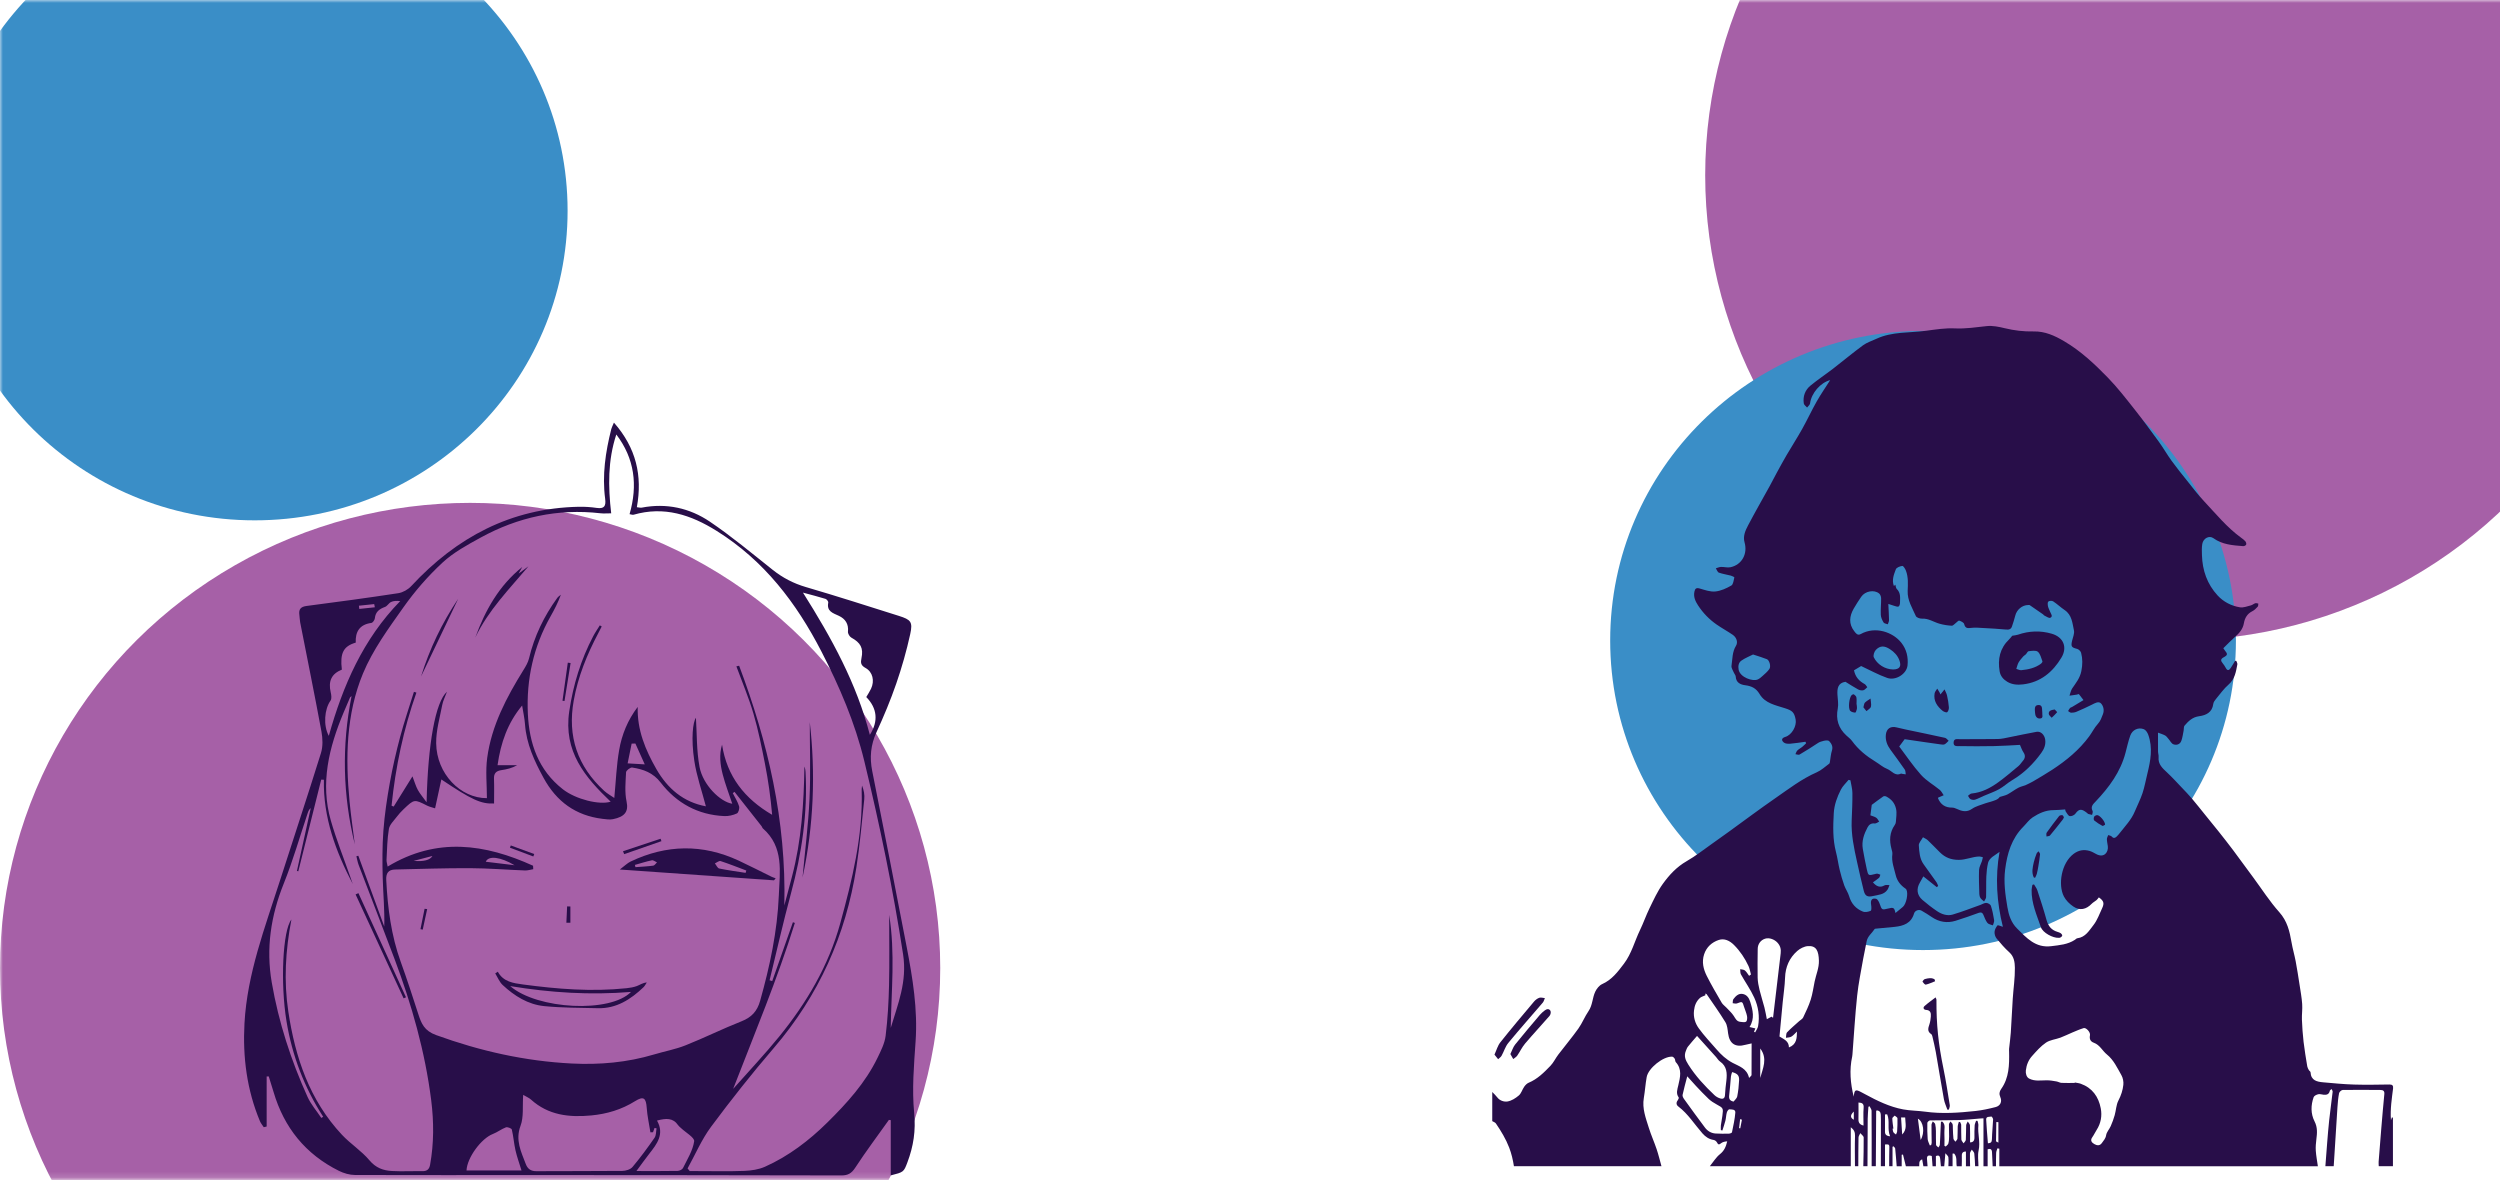 <svg width="430" height="203" viewBox="0 0 430 203" fill="none" xmlns="http://www.w3.org/2000/svg">
<mask id="mask0_59_43" style="mask-type:alpha" maskUnits="userSpaceOnUse" x="0" y="0" width="434" height="203">
<rect width="433.601" height="202.854" fill="#280E49"/>
</mask>
<g mask="url(#mask0_59_43)">
<g filter="url(#filter0_f_59_43)">
<ellipse cx="80.86" cy="166.51" rx="80.86" ry="80.015" fill="#A660A7"/>
</g>
<g filter="url(#filter1_f_59_43)">
<ellipse cx="374.153" cy="30.146" rx="80.86" ry="80.015" fill="#A660A7"/>
</g>
<g filter="url(#filter2_f_59_43)">
<ellipse cx="330.765" cy="110.161" rx="53.813" ry="53.249" fill="#3A8EC7"/>
</g>
<g filter="url(#filter3_f_59_43)">
<ellipse cx="43.813" cy="36.249" rx="53.813" ry="53.249" fill="#3A8EC7"/>
</g>
</g>
<g clip-path="url(#clip0_59_43)">
<path d="M105.597 72.689C109.429 77.056 110.522 81.821 109.538 87.239C109.865 87.269 110.136 87.36 110.381 87.312C114.621 86.495 118.611 87.371 122.09 89.721C125.848 92.262 129.348 95.192 132.909 98.018C134.628 99.382 136.479 100.348 138.6 100.971C143.962 102.54 149.278 104.25 154.606 105.932C156.674 106.586 157.023 106.955 156.556 109.079C155.924 111.956 155.113 114.807 154.152 117.591C153.175 120.428 152.011 123.208 150.757 125.939C149.751 128.131 149.557 130.294 150.025 132.638C152.039 142.716 154.014 152.803 155.953 162.895C156.981 168.242 157.863 173.601 157.482 179.106C157.201 183.203 156.84 187.358 157.237 191.418C157.536 194.461 157.111 197.166 156.082 199.904C155.443 201.606 155.434 201.603 153.208 202.169V192.666C153.104 192.649 152.997 192.635 152.893 192.618C150.949 195.351 148.937 198.036 147.103 200.84C146.475 201.8 145.855 202.172 144.751 202.172C127.24 202.133 109.727 202.119 92.217 202.11C81.84 202.105 71.464 202.141 61.087 202.099C60.152 202.096 59.141 201.806 58.295 201.386C52.553 198.532 48.854 193.951 47.051 187.815C46.789 186.922 46.499 186.034 46.223 185.144C46.104 185.147 45.983 185.149 45.865 185.155V193.762L45.369 193.881C45.144 193.534 44.862 193.213 44.707 192.838C42.456 187.448 41.734 181.822 42.05 176.018C42.518 167.45 45.575 159.536 48.144 151.498C50.485 144.167 52.925 136.865 55.207 129.514C55.559 128.378 55.509 127.015 55.289 125.823C54.131 119.551 52.855 113.3 51.629 107.039C51.547 106.628 51.553 106.197 51.494 105.78C51.35 104.797 51.717 104.354 52.753 104.222C58.014 103.54 63.268 102.83 68.511 102.027C69.3 101.906 70.176 101.407 70.726 100.816C78.516 92.42 87.892 87.407 99.531 87.165C100.559 87.143 101.602 87.213 102.619 87.36C103.935 87.548 104.253 87.055 104.087 85.796C103.549 81.73 104.149 77.747 105.138 73.805C105.202 73.543 105.343 73.298 105.597 72.686V72.689ZM118.258 200.964C118.385 201.119 118.515 201.274 118.642 201.429C119.098 201.429 119.554 201.429 120.011 201.429C122.687 201.429 125.367 201.496 128.038 201.392C129.229 201.344 130.503 201.158 131.579 200.676C135.642 198.862 139.166 196.168 142.294 193.08C145.652 189.767 148.856 186.243 150.946 181.918C151.529 180.712 152.172 179.444 152.329 178.148C152.684 175.269 152.848 172.358 152.915 169.456C153.008 165.498 152.938 161.537 152.938 157.353C153.992 163.965 153.31 170.381 153.206 176.804C154.44 172.688 156.046 168.837 155.336 164.182C153.623 152.983 151.326 141.919 148.664 130.925C147.069 124.335 144.415 118.131 141.299 112.083C136.96 103.664 131.421 96.418 123.279 91.324C118.83 88.54 114.224 87.022 108.978 88.532C108.792 88.585 108.558 88.478 108.285 88.436C109.727 83.424 109.138 78.848 106.005 74.732C104.535 79.178 104.588 83.689 105.126 88.292C104.385 88.292 103.83 88.346 103.287 88.284C95.953 87.444 89.078 88.949 82.652 92.476C80.364 93.733 77.995 95.02 76.107 96.773C73.616 99.08 71.34 101.7 69.379 104.475C66.818 108.096 64.119 111.778 62.437 115.83C59.524 122.845 59.405 130.373 60.127 137.879C60.363 140.336 60.724 142.781 61.028 145.232C58.963 136.797 58.752 128.316 60.47 119.732C60.335 119.847 60.242 119.89 60.211 119.957C59.836 120.819 59.467 121.681 59.104 122.546C56.591 128.55 55.047 134.701 56.917 141.184C57.853 144.424 59.112 147.571 60.225 150.76C60.374 151.191 60.524 151.625 60.676 152.056C57.743 146.424 55.568 140.592 55.709 134.12C55.557 134.112 55.402 134.103 55.25 134.095C53.937 139.349 52.621 144.607 51.308 149.861C51.229 149.842 51.15 149.825 51.069 149.805C51.863 146.199 52.658 142.595 53.452 138.989C53.136 139.242 53.027 139.547 52.925 139.851C51.567 143.897 50.395 148.022 48.806 151.974C46.586 157.502 45.727 163.103 46.744 168.992C47.924 175.824 50.043 182.363 52.897 188.663C53.486 189.962 54.469 191.083 55.269 192.286C55.374 192.218 55.481 192.151 55.585 192.08C52.334 187.043 50.24 181.549 49.277 175.658C48.2 169.076 48.626 160.021 50.122 158.161C49.093 163.534 48.8 168.732 49.589 173.981C50.778 181.887 53.238 189.229 58.825 195.191C60.293 196.754 62.175 197.946 63.547 199.577C64.648 200.888 65.93 201.336 67.438 201.414C69.171 201.507 70.912 201.414 72.647 201.44C73.447 201.451 73.836 201.124 73.977 200.333C74.639 196.65 74.633 192.962 74.169 189.263C73.115 180.878 70.819 172.815 67.855 164.929C65.823 159.528 63.73 154.149 61.682 148.757C61.502 148.281 61.425 147.768 61.299 147.272C61.408 147.244 61.521 147.216 61.631 147.188C63.119 151.247 64.606 155.305 66.094 159.364C66.173 156.536 65.905 153.797 65.829 151.053C65.753 148.34 65.742 145.61 65.942 142.905C66.147 140.15 66.556 137.397 67.043 134.675C67.522 131.999 68.134 129.342 68.832 126.716C69.525 124.119 70.402 121.569 71.196 118.996C71.337 119.042 71.481 119.084 71.622 119.129C69.393 125.448 68.027 131.945 67.348 138.58C67.469 138.631 67.593 138.679 67.714 138.73C68.745 137.067 69.779 135.405 70.943 133.534C71.32 134.509 71.517 135.23 71.867 135.867C72.23 136.529 72.74 137.112 73.374 137.986C73.6 127.928 74.904 120.707 76.879 118.98C76.561 119.842 76.206 120.515 76.07 121.228C75.653 123.423 74.994 125.637 75.022 127.838C75.087 133.089 79.198 137.304 83.748 137.284C83.748 134.968 83.491 132.621 83.799 130.351C84.548 124.798 87.126 119.935 90.039 115.238C90.428 114.613 90.828 113.939 90.994 113.235C91.899 109.431 93.564 105.994 95.846 102.844C96.006 102.624 96.26 102.472 96.471 102.289C95.99 103.622 95.37 104.822 94.705 105.997C91.755 111.209 90.515 116.844 90.791 122.777C91.031 127.874 92.592 132.458 96.815 135.757C99.027 137.484 103.087 138.496 105.036 137.893C100.624 133.684 96.88 129.269 97.914 122.324C98.598 117.737 99.909 113.466 102.044 109.403C102.379 108.766 102.794 108.175 103.168 107.561C103.278 107.623 103.385 107.687 103.495 107.749C103.298 108.135 103.106 108.527 102.901 108.91C100.962 112.578 99.418 116.376 98.68 120.501C97.573 126.665 99.328 131.804 103.904 136.011C104.453 136.515 105.132 136.881 105.659 137.248C105.935 134.363 106.036 131.647 106.496 128.995C106.955 126.344 107.975 123.84 109.685 121.591C109.575 125.553 111.009 128.981 112.886 132.264C114.83 135.661 117.577 137.972 121.411 138.687C120.707 135.994 119.816 133.47 119.422 130.869C118.833 126.989 119.18 124.155 119.701 123.462C119.873 126.116 119.788 129.086 120.326 131.94C120.901 134.991 123.885 137.932 125.95 138.242C125.398 136.577 124.75 134.918 124.307 133.202C123.876 131.528 123.671 129.798 124.192 128.08C125.04 133.557 128.094 137.4 132.808 140.147C132.548 137.16 132.14 134.247 131.573 131.368C131.004 128.469 130.421 125.558 129.59 122.73C128.781 119.977 127.649 117.317 126.657 114.615L127.13 114.505C132.067 127.646 135.256 141.136 134.906 155.741C135.411 153.834 135.819 152.301 136.222 150.768C137.854 144.57 138.259 138.234 138.361 131.85C138.49 132.148 138.535 132.45 138.552 132.754C138.935 139.859 137.907 146.782 136.056 153.631C134.715 158.592 133.588 163.613 132.368 168.608C132.52 168.653 132.672 168.699 132.824 168.744C134.011 165.368 135.194 161.996 136.38 158.621C136.493 158.663 136.603 158.702 136.715 158.745C133.72 168.372 129.827 177.675 126.102 187.288C128.86 184.169 131.571 181.312 134.044 178.261C138.758 172.454 142.514 166.101 144.52 158.815C146.59 151.29 148.45 143.731 148.205 135.833C148.196 135.597 148.25 135.357 148.275 135.121C148.585 135.912 148.734 136.707 148.653 137.476C148.244 141.384 147.903 145.303 147.3 149.182C145.489 160.866 140.823 171.248 133.084 180.267C129.331 184.642 125.741 189.173 122.307 193.799C120.684 195.985 119.594 198.569 118.261 200.975L118.258 200.964ZM91.687 148.909C91.699 149.106 91.707 149.306 91.718 149.503C91.245 149.58 90.769 149.737 90.298 149.72C87.16 149.602 84.021 149.34 80.882 149.326C76.575 149.306 72.264 149.461 67.956 149.557C66.793 149.582 66.373 150.18 66.435 151.374C66.68 156.175 67.283 160.897 68.931 165.453C69.999 168.408 70.971 171.4 71.937 174.393C72.472 176.049 72.966 177.292 75.025 178.038C82.59 180.782 90.315 182.518 98.334 182.924C103.129 183.166 107.882 182.749 112.514 181.363C114.308 180.825 116.176 180.487 117.906 179.799C121.152 178.509 124.29 176.945 127.539 175.663C129.266 174.981 130.232 173.95 130.742 172.141C132.41 166.202 133.701 160.19 133.957 154.023C134.123 149.968 134.867 145.669 131.207 142.48C131.109 142.392 131.086 142.223 130.999 142.113C129.446 140.141 127.891 138.169 126.336 136.2C126.237 136.273 126.139 136.346 126.04 136.422C126.415 137.169 126.88 137.89 127.122 138.676C127.232 139.034 127.021 139.786 126.75 139.91C126.094 140.212 125.31 140.4 124.592 140.367C120.056 140.169 116.365 138.135 113.646 134.613C112.314 132.886 110.646 132.312 108.735 132.016C108.417 131.965 107.696 132.529 107.682 132.833C107.6 134.515 107.425 136.256 107.772 137.873C108.152 139.654 107.397 140.496 105.442 140.896C104.862 141.015 104.225 140.913 103.622 140.84C99.015 140.274 95.719 137.876 93.499 133.805C91.91 130.894 90.543 127.953 90.301 124.586C90.222 123.501 89.974 122.428 89.805 121.349C87.312 124.347 86.129 127.753 85.579 131.61H88.963C88.07 132.114 87.168 132.328 86.255 132.461C85.371 132.59 84.928 132.974 84.965 133.937C85.021 135.36 84.979 136.786 84.979 138.203C82.742 138.304 81.122 137.566 75.913 134.064C75.549 135.735 75.211 137.298 74.834 139.034C74.38 138.882 73.89 138.783 73.459 138.566C71.261 137.453 71.258 137.436 69.438 139.164C68.999 139.581 68.582 140.037 68.218 140.522C67.725 141.178 67.018 141.834 66.891 142.573C66.595 144.322 66.578 146.12 66.483 147.898C66.466 148.23 66.593 148.568 66.677 149.05C75.16 143.925 83.441 145.162 91.69 148.906L91.687 148.909ZM89.986 188.311C89.847 190.311 90.101 192.125 89.535 193.63C88.599 196.12 89.639 198.104 90.439 200.225C90.755 201.057 91.315 201.454 92.265 201.445C97.192 201.412 102.12 201.445 107.048 201.395C107.642 201.389 108.434 201.147 108.789 200.724C110.141 199.115 111.389 197.417 112.587 195.689C112.874 195.272 112.824 194.622 112.928 194.078C112.812 194.053 112.697 194.03 112.581 194.005C112.494 194.25 112.407 194.495 112.319 194.743L111.871 194.762C111.652 193.362 111.336 191.968 111.237 190.559C111.119 188.835 110.699 188.485 109.231 189.401C106.913 190.849 104.411 191.596 101.709 191.855C97.897 192.218 94.316 191.83 91.321 189.119C90.997 188.826 90.56 188.657 89.983 188.316L89.986 188.311ZM138.11 101.929C143.08 109.812 147.337 117.551 149.613 126.395C151.129 124.031 150.87 121.811 148.999 119.892C149.27 119.425 149.585 118.963 149.819 118.461C150.453 117.112 150.123 115.576 148.861 114.886C148.038 114.435 148.013 113.97 148.174 113.198C148.54 111.457 148.016 110.55 146.427 109.668C146.125 109.502 145.816 108.972 145.849 108.645C145.985 107.324 145.396 106.445 144.291 105.926C143.271 105.447 142.156 105.169 142.463 103.639C142.499 103.461 142.206 103.078 141.998 103.01C140.826 102.644 139.631 102.343 138.107 101.929H138.11ZM113.004 192.734C114.325 195.078 112.998 196.757 111.674 198.448C110.967 199.349 110.305 200.285 109.465 201.417C111.998 201.417 114.277 201.437 116.554 201.395C116.872 201.389 117.348 201.164 117.475 200.904C118.21 199.4 119.163 197.898 119.397 196.304C119.49 195.67 117.934 194.793 117.131 194.027C116.962 193.867 116.762 193.723 116.636 193.534C115.765 192.252 114.576 192.32 113.01 192.737L113.004 192.734ZM56.554 126.572C58.98 117.915 62.459 109.919 68.835 103.388C68.182 103.315 67.672 103.346 67.246 103.551C66.86 103.74 66.612 104.25 66.223 104.391C65.26 104.74 64.584 105.228 64.474 106.346C64.446 106.639 64.113 107.113 63.874 107.144C61.845 107.414 61.101 108.668 61.186 110.53C59.053 111.15 58.456 112.35 58.8 115.173C57.019 115.892 56.43 117.154 56.886 119.098C56.994 119.549 57.081 120.185 56.853 120.504C55.805 121.96 55.568 124.767 56.557 126.575L56.554 126.572ZM89.701 201.324C89.321 200.082 88.921 198.989 88.664 197.864C88.397 196.684 88.315 195.461 88.033 194.284C87.982 194.075 87.284 193.802 87.016 193.903C86.236 194.196 85.551 194.748 84.77 195.047C82.801 195.799 80.341 199.09 80.24 201.324H89.701ZM109.282 127.885C109.068 127.891 108.857 127.897 108.643 127.902C108.42 128.998 108.197 130.091 107.952 131.3C109.127 131.368 109.924 131.416 110.899 131.472C110.294 130.125 109.789 129.004 109.285 127.883L109.282 127.885ZM88.501 148.819C86.112 147.39 84.016 147.117 83.551 148.219C85.134 148.41 86.672 148.596 88.501 148.819ZM71.14 148.072C72.888 148.219 73.968 147.937 74.377 147.227C73.123 147.554 72.132 147.813 71.14 148.072ZM64.471 104.453C64.434 104.27 64.401 104.087 64.364 103.904C63.488 103.997 62.611 104.087 61.738 104.18L61.797 104.735C62.688 104.642 63.581 104.549 64.471 104.453Z" fill="#280E49"/>
<path d="M90.896 97.407C87.571 101.348 83.976 104.98 81.745 109.668C83.449 104.977 85.824 100.728 89.825 97.519C89.667 97.807 89.512 98.091 89.202 98.655C89.907 98.136 90.4 97.773 90.893 97.407H90.896Z" fill="#280E49"/>
<path d="M139.282 124.206C140.285 132.906 139.981 141.953 138.037 150.94C138.451 146.418 139.028 141.905 139.237 137.374C139.445 132.861 139.282 128.331 139.282 124.206Z" fill="#280E49"/>
<path d="M61.648 153.62C64.375 159.59 67.103 165.56 69.83 171.533C69.695 171.595 69.556 171.657 69.421 171.716C66.669 165.757 63.916 159.798 61.163 153.84L61.651 153.62H61.648Z" fill="#280E49"/>
<path d="M78.809 102.994C76.679 107.448 74.549 111.905 72.419 116.359C73.895 111.587 76.034 107.127 78.809 102.994Z" fill="#280E49"/>
<path d="M98.142 114.043L97.094 120.574C96.978 120.557 96.863 120.543 96.747 120.526C97.052 118.343 97.356 116.159 97.663 113.976C97.824 113.998 97.984 114.021 98.145 114.043H98.142Z" fill="#280E49"/>
<path d="M106.611 149.554C107.437 148.934 107.899 148.453 108.462 148.185C114.632 145.246 120.848 145.136 127.068 148.033C128.979 148.923 130.852 149.892 132.746 150.819C132.957 150.923 133.191 150.98 133.416 151.059C133.317 151.177 133.222 151.298 133.123 151.417C124.429 150.808 115.737 150.197 106.614 149.557L106.611 149.554ZM128.246 150.126C128.286 149.994 128.325 149.861 128.367 149.732C126.891 149.177 125.429 148.591 123.933 148.103C123.679 148.022 123.287 148.362 122.961 148.509C123.206 148.81 123.409 149.32 123.702 149.382C125.203 149.695 126.73 149.892 128.246 150.132V150.126ZM109.2 148.765C109.234 148.895 109.265 149.022 109.299 149.151C110.319 149.072 111.344 149.027 112.356 148.892C112.593 148.861 112.787 148.526 113.001 148.331C112.708 148.202 112.381 147.917 112.128 147.971C111.139 148.176 110.175 148.492 109.2 148.765Z" fill="#280E49"/>
<path d="M85.619 167.132C86.576 168.887 88.315 169.107 89.963 169.33C95.871 170.121 101.799 170.603 107.764 169.972C108.364 169.907 108.981 169.809 109.541 169.6C110.071 169.403 110.539 169.039 111.249 168.983C111.06 169.262 110.913 169.583 110.674 169.809C108.479 171.899 106.028 173.485 102.85 173.412C99.77 173.342 96.68 173.353 93.623 173.054C90.837 172.781 88.487 171.316 86.461 169.425C85.9 168.901 85.599 168.101 85.179 167.428C85.326 167.329 85.472 167.234 85.619 167.135V167.132ZM108.535 170.612C101.483 171.184 94.719 170.75 87.754 169.609C92.44 173.654 104.98 174.269 108.535 170.612Z" fill="#280E49"/>
<path d="M107.158 146.41C109.313 145.694 111.466 144.979 113.621 144.263L113.767 144.68C111.632 145.424 109.493 146.168 107.358 146.914L107.158 146.41Z" fill="#280E49"/>
<path d="M97.415 158.705C97.457 157.77 97.5 156.834 97.545 155.899C97.731 155.905 97.919 155.91 98.105 155.919V158.716L97.415 158.705Z" fill="#280E49"/>
<path d="M87.858 145.415C89.202 145.908 90.546 146.404 91.887 146.897C91.837 147.035 91.786 147.176 91.732 147.314C90.391 146.813 89.053 146.309 87.712 145.807C87.76 145.677 87.808 145.545 87.856 145.415H87.858Z" fill="#280E49"/>
<path d="M73.473 156.364C73.219 157.542 72.963 158.719 72.709 159.897C72.58 159.872 72.45 159.843 72.32 159.818C72.557 158.649 72.794 157.48 73.03 156.31C73.177 156.327 73.326 156.347 73.473 156.364Z" fill="#280E49"/>
</g>
<g clip-path="url(#clip1_59_43)">
<path d="M256.667 187.822C256.956 188.128 257.274 188.411 257.526 188.744C257.974 189.34 258.715 189.537 259.267 189.457C259.965 189.353 260.678 188.896 261.237 188.419C261.662 188.057 261.826 187.404 262.163 186.92C262.357 186.644 262.627 186.357 262.927 186.233C264.447 185.601 265.575 184.464 266.677 183.319C267.215 182.76 267.552 182.013 268.029 181.387C269.17 179.888 270.388 178.447 271.479 176.915C272.147 175.976 272.572 174.861 273.227 173.908C273.931 172.882 273.88 171.638 274.377 170.581C274.622 170.062 275.068 169.488 275.568 169.266C277.245 168.519 278.254 167.162 279.315 165.762C280.645 164.007 281.151 161.895 282.083 159.969C282.678 158.74 283.122 157.437 283.722 156.21C284.418 154.785 285.081 153.311 286 152.034C287.103 150.499 288.385 149.105 290.097 148.127C291.659 147.233 293.083 146.098 294.561 145.06C295.495 144.404 296.422 143.735 297.349 143.067C300.012 141.141 302.64 139.168 305.343 137.297C307.652 135.699 309.882 133.972 312.49 132.831C313.271 132.488 313.931 131.862 314.632 131.346C314.722 131.279 314.732 131.085 314.757 130.947C314.866 130.337 314.898 129.701 315.088 129.115C315.314 128.419 315.025 127.904 314.613 127.467C314.339 127.178 313.122 127.509 312.714 127.783C311.67 128.482 310.604 129.15 309.521 129.785C309.354 129.883 309.053 129.749 308.814 129.72C308.921 129.502 308.985 129.242 309.147 129.079C309.381 128.845 309.697 128.7 309.955 128.489C310.2 128.292 310.416 128.062 310.646 127.848C310.612 127.76 310.577 127.672 310.543 127.582C309.668 127.699 308.793 127.85 307.914 127.919C307.553 127.948 307.078 127.925 306.827 127.718C306.32 127.297 306.456 126.931 307.089 126.742C308.167 126.42 309.061 124.904 308.85 123.757C308.611 122.463 308.219 122.208 307.022 121.818C305.42 121.293 303.597 120.989 302.646 119.375C302.049 118.364 301.262 118 300.176 117.861C299.355 117.755 298.597 117.415 298.543 116.36C298.532 116.145 298.329 115.946 298.241 115.73C298.078 115.326 297.76 114.888 297.818 114.512C297.994 113.352 297.931 112.133 298.595 111.067C298.959 110.481 298.702 109.646 298.028 109.185C297.13 108.568 296.165 108.048 295.27 107.427C293.987 106.539 292.915 105.427 292.059 104.117C291.594 103.405 291.249 102.649 291.441 101.755C291.552 101.234 291.77 101.052 292.35 101.223C293.229 101.479 294.165 101.82 295.038 101.734C295.985 101.642 296.943 101.198 297.785 100.712C298.124 100.516 298.183 99.806 298.31 99.314C298.323 99.263 297.925 99.064 297.699 99.004C297.017 98.824 296.307 98.73 295.647 98.493C295.413 98.409 295.296 98.005 295.126 97.746C295.423 97.664 295.716 97.52 296.014 97.511C296.556 97.494 297.125 97.674 297.638 97.564C299.592 97.149 300.63 95.277 300.067 93.301C299.757 92.214 300.203 91.253 300.674 90.355C301.867 88.083 303.147 85.858 304.386 83.609C304.801 82.856 305.184 82.085 305.596 81.331C306.145 80.326 306.689 79.317 307.267 78.327C308.167 76.793 309.13 75.294 309.997 73.744C310.863 72.199 311.602 70.585 312.476 69.046C313.198 67.775 314.035 66.571 314.789 65.382C313.12 65.803 311.55 67.624 311.33 69.385C311.297 69.641 310.995 69.862 310.817 70.099C310.621 69.863 310.29 69.647 310.252 69.389C310.074 68.165 310.476 67.08 311.418 66.31C312.672 65.284 314.027 64.385 315.312 63.395C317.029 62.072 318.689 60.674 320.435 59.396C321.105 58.904 321.947 58.645 322.713 58.285C325.439 57.007 328.42 57.278 331.29 56.892C332.928 56.67 334.594 56.405 336.233 56.484C338.101 56.574 339.895 56.283 341.725 56.09C342.736 55.982 343.814 56.208 344.821 56.453C346.454 56.851 348.098 57.043 349.766 57.007C351.717 56.962 353.394 57.73 355.013 58.678C357.881 60.357 360.286 62.621 362.575 64.98C364.176 66.628 365.596 68.456 367.026 70.262C368.498 72.121 369.908 74.031 371.301 75.951C372.08 77.023 372.735 78.183 373.512 79.255C374.357 80.423 375.266 81.545 376.168 82.669C377.119 83.854 378.032 85.077 379.072 86.182C381.128 88.368 383.029 90.719 385.485 92.499C385.736 92.681 385.998 92.865 386.194 93.098C386.312 93.24 386.406 93.516 386.345 93.665C386.287 93.807 386.008 93.952 385.838 93.939C384.042 93.797 382.238 93.68 380.693 92.562C379.987 92.051 378.953 92.585 378.79 93.569C378.687 94.195 378.716 94.85 378.735 95.489C378.812 98.116 379.633 100.471 381.43 102.421C382.462 103.539 383.793 104.213 385.271 104.458C385.86 104.556 386.523 104.282 387.141 104.129C387.411 104.062 387.643 103.844 387.911 103.758C388.064 103.71 388.257 103.79 388.433 103.815C388.405 103.991 388.433 104.225 388.334 104.336C388.06 104.63 387.767 104.948 387.415 105.121C386.536 105.553 386.109 106.275 385.952 107.186C385.774 108.222 385.137 108.924 384.383 109.585C383.695 110.188 383.065 110.854 382.411 111.494C382.554 111.702 382.6 111.781 382.658 111.851C383.182 112.481 383.178 112.679 382.476 113.054C381.934 113.343 381.93 113.628 382.284 114.057C382.495 114.311 382.683 114.593 382.836 114.886C383.119 115.429 383.406 115.301 383.676 114.903C383.952 114.497 384.191 114.068 384.448 113.651C384.515 113.659 384.582 113.666 384.649 113.676C384.712 113.875 384.857 114.091 384.823 114.273C384.585 115.531 384.415 116.785 383.328 117.731C382.491 118.46 381.833 119.398 381.117 120.261C380.923 120.495 380.718 120.788 380.684 121.073C380.502 122.532 379.443 123.033 378.243 123.19C377.098 123.342 376.405 124.037 375.739 124.812C375.582 124.994 375.645 125.357 375.59 125.633C375.467 126.234 375.396 126.856 375.188 127.427C374.964 128.039 374.359 128.223 373.821 128.017C373.474 127.884 373.26 127.408 372.98 127.092C372.794 126.883 372.63 126.627 372.396 126.5C372.004 126.29 371.563 126.165 371.175 126.016C371.175 127.069 371.165 128.147 371.181 129.226C371.184 129.559 371.309 129.896 371.278 130.222C371.161 131.468 371.971 132.152 372.764 132.896C373.654 133.731 374.475 134.636 375.318 135.521C375.894 136.126 376.478 136.727 377.018 137.364C377.791 138.276 378.528 139.219 379.282 140.15C380.052 141.099 380.831 142.043 381.591 143.002C382.441 144.076 383.291 145.152 384.113 146.249C385.278 147.804 386.418 149.379 387.572 150.943C389.046 152.94 390.39 155.051 392.038 156.893C393.413 158.43 393.819 160.191 394.142 162.079C394.33 163.176 394.65 164.252 394.858 165.347C395.109 166.675 395.314 168.014 395.521 169.352C395.691 170.46 395.894 171.567 395.974 172.683C396.04 173.579 395.896 174.49 395.93 175.39C395.98 176.667 396.068 177.943 396.216 179.213C396.38 180.62 396.622 182.017 396.849 183.415C396.886 183.635 397.008 183.847 397.119 184.047C397.198 184.19 397.408 184.303 397.414 184.437C397.491 185.858 398.524 186.064 399.604 186.16C401.362 186.317 403.121 186.489 404.884 186.543C406.908 186.606 408.935 186.564 410.959 186.533C411.47 186.526 411.667 186.709 411.61 187.198C411.504 188.076 411.376 188.953 411.296 189.834C411.209 190.776 411.169 191.723 411.244 192.682L411.403 192.209C411.464 192.215 411.523 192.221 411.585 192.227V200.591H409.146C409.138 200.328 409.106 200.066 409.125 199.806C409.272 197.882 409.425 195.958 409.586 194.034C409.751 192.085 409.913 190.134 410.105 188.187C410.162 187.611 409.877 187.475 409.4 187.473C407.252 187.466 405.102 187.437 402.956 187.471C402.732 187.475 402.365 187.804 402.321 188.032C402.166 188.825 402.095 189.637 402.041 190.444C401.817 193.825 401.611 197.208 401.398 200.591H399.964C400.066 199.26 400.161 197.928 400.27 196.597C400.378 195.292 400.475 193.986 400.619 192.684C400.799 191.051 401.027 189.422 401.214 187.791C401.231 187.642 401.101 187.475 401.038 187.316C400.931 187.414 400.753 187.496 400.73 187.611C400.604 188.222 400.194 188.348 399.662 188.295C399.353 188.264 399.026 188.139 398.745 188.206C398.448 188.277 398.032 188.471 397.948 188.71C397.452 190.107 397.429 191.559 398.105 192.881C398.63 193.906 398.551 194.89 398.417 195.939C398.335 196.595 398.272 197.265 398.316 197.922C398.377 198.816 398.549 199.704 398.674 200.594H343.885V197.57C343.774 197.552 343.663 197.535 343.55 197.518C343.477 197.78 343.35 198.043 343.339 198.309C343.305 199.071 343.316 199.832 343.31 200.594H342.736C342.7 199.79 342.659 198.986 342.625 198.182C342.604 197.675 342.359 197.522 341.874 197.673V200.592H341.157V192.349C340.984 192.359 340.822 192.363 340.659 192.376C339.426 192.472 338.197 192.613 336.962 192.654C335.298 192.707 333.633 192.671 331.967 192.711C331.801 192.715 331.506 192.987 331.502 193.14C331.479 194.07 331.491 195.004 331.561 195.931C331.59 196.299 331.801 196.653 331.929 197.015C332.006 196.992 332.082 196.97 332.157 196.948C332.189 196.815 332.251 196.683 332.249 196.549C332.241 195.527 332.208 194.503 332.218 193.481C332.218 193.281 332.362 193.084 332.438 192.885C332.582 193.036 332.808 193.169 332.85 193.345C332.944 193.735 332.97 194.147 332.978 194.551C332.995 195.339 332.959 196.13 333.001 196.917C333.009 197.072 333.263 197.214 333.405 197.363C333.491 197.208 333.642 197.057 333.652 196.896C333.715 195.944 333.744 194.993 333.786 194.041C333.803 193.674 333.822 193.308 333.842 192.943C333.92 192.933 333.998 192.925 334.077 192.916C334.697 193.446 334.387 194.227 334.431 194.897C334.479 195.623 334.443 196.354 334.443 197.083C334.517 197.124 334.592 197.162 334.667 197.202C334.822 197.032 335.063 196.882 335.115 196.683C335.218 196.297 335.245 195.881 335.249 195.477C335.256 194.784 335.205 194.091 335.218 193.398C335.222 193.23 335.385 193.065 335.473 192.899C335.599 193.046 335.783 193.176 335.838 193.347C335.909 193.567 335.878 193.819 335.89 194.057C335.919 194.654 335.921 195.253 335.989 195.845C336.012 196.032 336.213 196.201 336.332 196.377C336.455 196.197 336.667 196.025 336.681 195.837C336.73 195.146 336.696 194.451 336.728 193.76C336.742 193.494 336.851 193.232 336.916 192.968C336.989 192.973 337.062 192.979 337.134 192.985C337.199 193.153 337.318 193.32 337.324 193.488C337.345 194.321 337.307 195.156 337.354 195.987C337.368 196.214 337.6 196.433 337.732 196.655C337.868 196.456 338.109 196.262 338.122 196.053C338.176 195.221 338.141 194.38 338.182 193.546C338.193 193.326 338.358 193.111 338.453 192.895C338.585 193.117 338.823 193.333 338.832 193.559C338.875 194.53 338.85 195.502 338.85 196.488C339.37 196.494 339.612 196.21 339.604 195.65C339.596 194.957 339.598 194.264 339.642 193.572C339.659 193.303 339.801 193.04 339.885 192.774C339.968 192.78 340.052 192.786 340.134 192.791C340.186 193.05 340.305 193.314 340.28 193.563C340.136 194.999 340.645 196.413 340.322 197.874C340.13 198.739 340.291 199.683 340.293 200.591H339.719C339.677 199.857 339.667 199.118 339.575 198.393C339.545 198.159 339.296 197.953 339.146 197.734C339.037 197.951 338.844 198.165 338.834 198.387C338.806 199.12 338.846 199.857 338.857 200.592H338.139V198.056C337.678 198.056 337.408 198.255 337.433 198.818C337.46 199.407 337.427 200.001 337.421 200.592H336.56C336.411 199.863 336.69 199.03 336.108 198.406C336.02 198.41 335.932 198.414 335.842 198.418V200.591H335.124C335.13 200.072 335.18 199.547 335.118 199.038C335.094 198.826 334.827 198.64 334.605 198.358C334.525 199.262 334.466 199.928 334.408 200.592H333.834C333.792 200.166 333.742 199.739 333.711 199.31C333.673 198.793 333.436 198.646 332.974 198.843V200.592H332.4C332.356 200.007 332.312 199.419 332.268 198.835C331.649 198.623 331.376 198.799 331.452 199.45C331.498 199.829 331.512 200.212 331.54 200.592H330.822C330.755 200.213 330.688 199.834 330.612 199.402C329.951 199.683 330.162 200.189 330.105 200.592H327.809C327.644 199.922 327.478 199.254 327.313 198.584C327.239 198.596 327.166 198.605 327.091 198.617V200.592H326.23C326.147 199.574 326.077 198.556 325.971 197.539C325.956 197.399 325.766 197.279 325.657 197.149C325.609 197.185 325.562 197.223 325.514 197.26V200.591H324.939C324.945 199.492 324.932 198.393 324.964 197.296C324.982 196.739 324.662 196.827 324.221 196.852V200.589H323.504C323.509 197.926 323.515 195.265 323.517 192.602C323.517 192.317 323.505 192.029 323.496 191.744C323.481 191.268 323.247 191.011 322.767 190.99C322.736 191.063 322.701 191.105 322.701 191.147C322.68 194.294 322.661 197.441 322.642 200.589H321.924C321.924 197.411 321.934 194.231 321.911 191.053C321.909 190.795 321.683 190.536 321.562 190.278C321.497 190.307 321.432 190.335 321.367 190.362C321.325 191.049 321.252 191.735 321.245 192.422C321.22 195.144 321.218 197.864 321.206 200.587H320.488C320.519 198.94 320.576 197.294 320.552 195.65C320.548 195.397 320.174 195.148 319.971 194.899C319.864 195.15 319.671 195.399 319.665 195.651C319.631 197.296 319.634 198.942 319.627 200.589H319.053C319.049 198.845 319.005 197.097 319.064 195.355C319.085 194.719 318.867 194.288 318.335 193.885V200.589H294.092C294.666 199.884 295.147 199.065 295.84 198.51C296.567 197.93 296.872 197.219 297.079 196.31C296.694 196.339 296.319 196.408 296.054 196.616C295.708 196.89 295.534 196.953 295.317 196.496C295.225 196.302 294.961 196.105 294.751 196.073C293.945 195.95 293.334 195.527 292.817 194.939C291.45 193.385 290.357 191.591 288.672 190.316C288.314 190.046 288.257 189.642 288.579 189.238C288.682 189.11 288.793 188.836 288.732 188.752C288.234 188.069 288.506 187.376 288.665 186.686C288.984 185.304 289.362 183.924 288.238 182.689C288.11 182.548 288.152 182.26 288.044 182.086C287.951 181.935 287.759 181.751 287.602 181.745C286.067 181.682 283.507 183.717 283.228 185.262C283.013 186.449 282.942 187.661 282.738 188.85C282.426 190.668 283.08 192.315 283.595 193.978C283.98 195.221 284.524 196.415 284.939 197.65C285.263 198.613 285.498 199.608 285.772 200.589H260.396C260.222 199.499 259.985 198.448 259.583 197.397C259.004 195.887 258.185 194.547 257.293 193.234C257.165 193.046 256.879 192.966 256.667 192.835C256.667 191.16 256.667 189.485 256.667 187.81V187.822ZM318.838 188.631C318.966 187.401 319.137 187.311 320.213 187.894C320.402 187.998 320.594 188.095 320.783 188.197C322.864 189.33 324.991 190.375 327.336 190.814C328.573 191.045 329.854 191.032 331.104 191.206C334.018 191.612 336.922 191.4 339.818 191.086C340.975 190.959 342.125 190.705 343.253 190.414C344.063 190.205 344.392 189.474 344.057 188.712C343.821 188.178 343.887 187.747 344.201 187.307C345.575 185.377 345.606 183.16 345.565 180.928C345.562 180.738 345.544 180.547 345.565 180.359C345.659 179.441 345.797 178.524 345.858 177.603C345.989 175.652 346.067 173.697 346.195 171.747C346.312 169.985 346.582 168.226 346.559 166.469C346.548 165.563 346.438 164.55 345.615 163.808C344.811 163.084 344.093 162.255 343.408 161.415C343.172 161.126 343.037 160.655 343.063 160.281C343.09 159.893 343.312 159.477 343.565 159.169C343.641 159.075 344.105 159.301 344.495 159.41C343.431 155.164 343.149 150.857 343.923 146.521C343.463 146.841 343.071 147.114 342.679 147.388C342.376 147.643 342.041 147.995 341.947 148.403C341.771 149.165 341.681 149.955 341.649 150.738C341.599 151.925 341.65 153.114 341.61 154.301C341.601 154.556 341.382 154.804 341.258 155.055C341.051 154.864 340.806 154.699 340.651 154.473C340.523 154.286 340.452 154.025 340.446 153.794C340.406 152.41 340.343 151.023 340.397 149.641C340.416 149.121 340.73 148.613 340.9 148.094C340.967 147.886 341.005 147.668 341.057 147.453C340.86 147.405 340.661 147.315 340.465 147.317C339.259 147.333 338.17 147.897 336.91 147.897C335.553 147.897 334.559 147.488 333.66 146.599C332.963 145.91 332.291 145.198 331.581 144.524C331.357 144.312 331.048 144.187 330.752 144.007C330.461 144.545 330.009 144.991 330.038 145.403C330.116 146.527 330.166 147.698 330.876 148.676C331.619 149.701 332.36 150.727 333.087 151.761C333.215 151.944 333.273 152.178 333.363 152.388C333.284 152.455 333.206 152.524 333.127 152.591C332.365 151.981 331.604 151.372 330.813 150.738C330.62 151.087 330.438 151.447 330.229 151.789C329.584 152.85 329.701 153.958 330.646 154.776C331.458 155.476 332.312 156.137 333.202 156.734C333.993 157.264 334.937 157.576 335.863 157.305C337.481 156.828 339.055 156.204 340.645 155.639C340.98 155.52 341.317 155.283 341.645 155.298C341.924 155.312 342.355 155.555 342.432 155.79C342.694 156.594 342.86 157.433 342.991 158.271C343.035 158.551 342.857 158.865 342.78 159.163C342.456 159.029 342.024 158.982 341.834 158.74C341.518 158.336 341.348 157.816 341.137 157.335C340.971 156.952 340.732 156.87 340.339 157.01C339.014 157.483 337.693 157.969 336.349 158.377C334.9 158.815 333.522 158.595 332.256 157.728C331.686 157.337 331.1 156.97 330.499 156.629C330.032 156.365 329.367 156.61 329.22 157.115C328.732 158.802 327.415 159.261 325.889 159.42C324.847 159.529 323.804 159.615 322.763 159.717C322.646 159.728 322.474 159.732 322.428 159.803C321.974 160.517 321.214 161.028 321.055 161.943C320.887 162.925 320.645 163.894 320.475 164.876C320.105 167.007 319.654 169.132 319.428 171.28C319.075 174.626 318.882 177.989 318.622 181.347C318.612 181.466 318.605 181.587 318.58 181.701C318.067 184.039 318.271 186.35 318.84 188.628L318.838 188.631ZM357.565 119.379C357.429 119.415 357.295 119.461 357.155 119.484C356.755 119.547 356.353 119.601 355.951 119.658C356.104 119.235 356.181 118.759 356.426 118.397C357.06 117.463 357.747 116.649 357.992 115.422C358.212 114.315 358.222 113.312 357.95 112.28C357.877 112.007 357.538 111.679 357.263 111.61C356.302 111.365 356.171 111.204 356.395 110.228C356.533 109.627 356.838 108.974 356.717 108.419C356.445 107.165 356.376 105.775 355.124 104.933C354.439 104.472 353.834 103.886 353.143 103.432C352.944 103.302 352.484 103.323 352.31 103.472C352.163 103.599 352.197 104.018 352.253 104.286C352.32 104.607 352.505 104.902 352.616 105.216C352.741 105.57 353.173 106.024 352.647 106.26C352.398 106.371 351.933 106.003 351.569 105.84C351.51 105.814 351.483 105.722 351.426 105.683C350.654 105.144 349.883 104.604 349.103 104.077C349.038 104.033 348.918 104.066 348.824 104.068C347.821 104.068 346.871 104.875 346.626 105.886C346.475 106.51 346.264 107.119 346.063 107.73C345.904 108.218 345.573 108.335 345.058 108.285C343.735 108.155 342.407 108.09 341.08 108.017C340.406 107.981 339.721 107.91 339.06 107.996C338.432 108.076 338.021 108.094 337.835 107.332C337.772 107.073 337.307 106.859 336.983 106.744C336.859 106.7 336.617 106.995 336.426 107.133C336.185 107.307 335.932 107.634 335.699 107.623C335.002 107.588 334.297 107.475 333.623 107.288C332.605 107.004 331.709 106.344 330.568 106.405C330.217 106.424 329.641 106.221 329.526 105.961C328.918 104.581 328.062 103.256 328.119 101.669C328.163 100.474 328.253 99.282 327.813 98.143C327.69 97.827 327.376 97.321 327.2 97.341C326.796 97.386 326.197 97.618 326.082 97.926C325.747 98.822 325.355 99.766 325.751 100.792C325.826 100.723 325.902 100.654 326.002 100.564C326.082 100.827 326.084 101.146 326.245 101.301C326.971 102.002 326.806 102.883 326.798 103.727C326.796 103.937 326.687 104.269 326.544 104.324C326.346 104.399 326.065 104.276 325.828 104.211C325.527 104.129 325.234 104.02 324.792 103.874C324.844 104.954 324.901 105.81 324.913 106.667C324.916 106.903 324.777 107.138 324.704 107.376C324.453 107.278 324.084 107.249 323.975 107.067C323.737 106.673 323.519 106.204 323.498 105.756C323.452 104.807 323.567 103.849 323.553 102.898C323.55 102.62 323.415 102.251 323.211 102.082C322.347 101.372 320.797 101.667 320.134 102.64C319.68 103.308 319.236 103.985 318.836 104.686C318.093 105.988 317.946 107.301 318.93 108.566C319.204 108.919 319.491 109.363 320.037 109.06C322.579 107.646 325.592 108.741 327.024 110.546C327.934 111.691 328.244 113.05 328.094 114.461C327.939 115.921 326.057 117.118 324.597 116.603C323.084 116.071 321.664 115.278 320.115 114.558C319.803 114.746 319.307 115.043 318.888 115.294C319.131 116.48 319.799 117.156 320.708 117.65C320.906 117.757 321.022 118.012 321.176 118.2C320.95 118.383 320.745 118.667 320.49 118.726C320.216 118.791 319.851 118.724 319.596 118.584C318.85 118.179 318.139 117.709 317.419 117.269C316.122 117.461 315.976 118.416 316.043 119.519C316.091 120.303 316.242 121.119 316.097 121.871C315.737 123.726 316.206 125.243 317.582 126.508C317.913 126.812 318.289 127.088 318.549 127.446C319.629 128.932 321.017 130.053 322.571 130.999C323.257 131.416 323.879 131.979 324.612 132.265C325.382 132.565 325.946 133.58 326.992 133.047C327.02 133.032 327.078 133.084 327.122 133.092C327.344 133.126 327.564 133.157 327.786 133.189C327.736 132.913 327.767 132.58 327.622 132.37C326.821 131.21 325.983 130.076 325.15 128.939C324.593 128.179 324.273 127.346 324.363 126.395C324.463 125.331 325.169 124.852 326.209 125.112C326.741 125.246 327.277 125.367 327.813 125.48C330.055 125.953 332.302 126.41 334.538 126.908C334.774 126.96 334.958 127.239 335.166 127.413C334.94 127.62 334.745 127.884 334.481 128.018C334.291 128.114 334.01 128.064 333.774 128.034C332.993 127.934 332.216 127.815 331.437 127.703C330.097 127.507 328.757 127.312 327.599 127.144C327.262 127.597 327.009 127.938 326.668 128.397C327.821 129.921 329.004 131.7 330.415 133.275C331.32 134.288 332.574 134.985 333.64 135.862C333.926 136.095 334.092 136.474 334.312 136.784C334.002 136.915 333.692 137.043 333.386 137.179C333.351 137.194 333.334 137.251 333.323 137.267C333.769 138.368 334.563 138.923 335.756 138.907C336.009 138.904 336.279 138.999 336.512 139.108C337.41 139.522 338.239 139.784 339.2 139.114C339.855 138.659 340.697 138.469 341.461 138.176C341.742 138.069 342.043 138.011 342.332 137.92C342.973 137.713 343.645 137.556 343.954 137.075C344.482 136.907 344.922 136.832 345.296 136.633C345.923 136.298 346.492 135.85 347.12 135.515C347.53 135.297 347.999 135.194 348.353 135.069C348.845 134.826 349.272 134.648 349.666 134.414C350.79 133.748 351.921 133.092 353.015 132.376C355.415 130.802 357.619 128.995 359.336 126.663C359.855 125.959 360.242 125.143 360.829 124.509C361.293 124.01 361.469 123.433 361.7 122.853C361.97 122.174 361.792 121.439 361.379 120.996C360.963 120.554 360.326 120.939 359.799 121.207C358.928 121.647 358.034 122.047 357.136 122.43C356.859 122.547 356.531 122.595 356.229 122.587C356.055 122.583 355.884 122.404 355.712 122.302C355.817 122.13 355.9 121.936 356.034 121.789C356.124 121.689 356.288 121.663 356.411 121.59C357.05 121.207 357.688 120.82 358.362 120.415C358.04 119.999 357.81 119.7 357.565 119.383V119.379ZM355.21 139.219C354.508 139.265 353.866 139.346 353.227 139.342C351.877 139.334 350.704 139.88 349.628 140.579C349.006 140.983 348.554 141.649 348.018 142.189C345.987 144.224 345.23 146.814 344.884 149.553C344.608 151.73 344.911 153.895 345.273 156.041C345.5 157.395 345.918 158.691 346.93 159.696C348.569 161.319 350.107 163.08 352.808 162.743C354.232 162.565 355.641 162.46 356.882 161.65C357.021 161.558 357.15 161.401 357.297 161.382C358.699 161.21 359.347 160.044 360.077 159.112C360.739 158.266 361.109 157.182 361.578 156.188C361.978 155.34 361.829 154.927 361.002 154.349C360.871 154.508 360.758 154.688 360.605 154.818C360.339 155.044 360.008 155.203 359.769 155.451C358.833 156.426 357.726 156.677 356.614 155.924C355.967 155.488 355.335 154.868 354.985 154.184C353.945 152.155 354.559 148.456 356.644 146.877C357.5 146.23 358.417 146.071 359.415 146.362C359.82 146.481 360.196 146.712 360.575 146.913C361.934 147.627 362.684 146.536 362.543 145.529C362.487 145.127 362.39 144.725 362.386 144.323C362.386 144.093 362.533 143.862 362.614 143.63C362.822 143.712 363.094 143.741 363.224 143.891C363.54 144.254 363.802 144.139 364.072 143.881C364.26 143.699 364.432 143.498 364.593 143.291C365.523 142.097 366.594 141.004 367.185 139.572C367.62 138.525 368.15 137.512 368.506 136.442C368.87 135.343 369.071 134.19 369.349 133.063C369.898 130.842 370.31 128.612 369.496 126.37C369.362 126.003 369.073 125.551 368.744 125.423C367.784 125.047 366.762 125.532 366.41 126.518C366.065 127.477 365.847 128.482 365.589 129.471C364.723 132.781 362.763 135.417 360.462 137.843C360.012 138.318 359.527 138.737 359.929 139.499C360.014 139.66 359.876 139.937 359.841 140.163C359.623 140.112 359.401 140.073 359.189 140.004C359.104 139.978 359.043 139.884 358.968 139.824C358.124 139.164 357.644 138.995 356.958 139.962C356.778 140.217 356.273 140.435 355.988 140.37C355.71 140.305 355.517 139.859 355.298 139.568C355.247 139.499 355.251 139.39 355.207 139.218L355.21 139.219ZM322.14 151.759C322.734 152.446 323.327 152.746 324.141 152.283C324.361 152.159 324.702 152.249 324.989 152.239C324.878 152.503 324.807 152.796 324.648 153.028C324.055 153.895 323.082 153.901 322.183 154.111C321.268 154.326 320.81 154.159 320.574 153.237C320.151 151.573 319.776 149.896 319.405 148.219C318.888 145.887 318.388 143.552 318.488 141.136C318.553 139.56 318.629 137.981 318.614 136.405C318.606 135.674 318.394 134.945 318.273 134.213C318.166 134.188 318.059 134.164 317.954 134.137C317.504 134.694 316.945 135.194 316.629 135.818C315.984 137.089 315.486 138.427 315.407 139.888C315.287 142.127 315.212 144.358 315.79 146.561C316.053 147.56 316.177 148.594 316.42 149.599C316.638 150.501 316.895 151.399 317.205 152.274C317.435 152.919 317.864 153.501 318.053 154.154C318.425 155.436 319.225 156.317 320.417 156.792C320.8 156.945 321.373 156.839 321.763 156.652C321.92 156.577 321.888 155.955 321.828 155.601C321.7 154.845 321.972 154.422 322.682 154.59C322.952 154.655 323.199 155.134 323.314 155.474C323.662 156.497 323.697 156.543 324.715 156.278C325.692 156.026 325.826 156.099 326.017 157.037C326.454 156.677 326.873 156.336 327.29 155.989C327.886 155.494 328.259 153.656 327.895 153.003C327.851 152.924 327.773 152.859 327.696 152.806C326.881 152.245 326.299 151.504 326.069 150.539C325.787 149.352 325.309 148.196 325.485 146.927C325.525 146.636 325.418 146.316 325.338 146.019C324.945 144.57 325.003 143.188 325.891 141.911C325.994 141.762 326.08 141.57 326.088 141.394C326.123 140.627 326.299 139.884 326.113 139.084C325.877 138.075 325.292 137.452 324.444 137.003C324.302 136.928 324.04 136.905 323.921 136.987C323.228 137.464 322.56 137.977 321.941 138.435C321.859 139.064 321.782 139.654 321.708 140.238C322.058 140.374 322.424 140.454 322.713 140.649C322.931 140.797 323.054 141.09 323.218 141.318C322.962 141.432 322.692 141.668 322.454 141.637C321.844 141.557 321.463 141.846 321.22 142.304C320.609 143.458 320.174 144.675 320.404 146.015C320.605 147.191 320.837 148.363 321.091 149.526C321.333 150.623 321.373 150.629 322.489 150.34C322.627 150.304 322.774 150.248 322.908 150.269C323.084 150.296 323.251 150.388 323.421 150.453C323.347 150.637 323.32 150.872 323.188 150.991C322.872 151.274 322.506 151.5 322.144 151.762L322.14 151.759ZM356.845 186.265L356.857 186.189C357.203 186.26 357.565 186.286 357.894 186.405C359.885 187.121 360.95 188.649 361.331 190.636C361.578 191.924 361.356 193.203 360.621 194.348C360.356 194.759 360.153 195.215 359.87 195.611C359.466 196.174 359.799 196.536 360.213 196.775C360.653 197.032 361.155 197.137 361.538 196.578C361.825 196.161 362.166 195.833 362.254 195.253C362.338 194.708 362.809 194.231 363.044 193.695C363.312 193.082 363.548 192.449 363.728 191.805C363.963 190.969 363.98 190.037 364.369 189.288C364.821 188.417 365.118 187.525 365.215 186.591C365.273 186.045 365.148 185.392 364.876 184.918C364.16 183.664 363.559 182.318 362.384 181.366C361.608 180.738 361.174 179.73 360.152 179.358C359.543 179.136 359.346 178.705 359.478 178.051C359.579 177.549 358.815 176.705 358.39 176.833C357.716 177.038 357.069 177.327 356.416 177.599C355.737 177.882 355.078 178.221 354.387 178.476C353.566 178.778 352.614 178.857 351.916 179.328C351.012 179.936 350.265 180.8 349.526 181.623C348.902 182.316 348.554 183.16 348.445 184.121C348.387 184.628 348.55 185.27 348.998 185.507C349.982 186.028 351.029 185.808 352.061 185.812C352.611 185.813 353.164 185.913 353.708 186.005C354.004 186.055 354.288 186.238 354.582 186.254C355.333 186.29 356.087 186.265 356.842 186.265H356.845ZM301.687 177.463C301.754 177.497 301.821 177.532 301.888 177.566C302.062 177.212 302.326 176.873 302.393 176.5C302.692 174.806 302.433 173.135 301.736 171.605C301.099 170.206 300.188 168.934 299.435 167.585C299.299 167.342 299.351 166.995 299.315 166.697C299.588 166.764 299.925 166.754 300.119 166.915C300.414 167.162 300.607 167.527 300.844 167.843C300.952 167.767 301.059 167.69 301.166 167.612C301.026 167.122 300.95 166.603 300.737 166.147C300.113 164.809 299.301 163.593 298.25 162.538C297.506 161.79 296.587 161.352 295.62 161.675C294.45 162.066 293.52 162.883 293.108 164.141C292.681 165.446 292.98 166.695 293.56 167.849C294.351 169.424 295.248 170.945 296.135 172.47C296.321 172.79 296.663 173.014 296.922 173.293C297.366 173.772 297.871 174.214 298.218 174.756C298.509 175.212 298.719 175.688 299.315 175.753C299.659 175.792 300.111 175.887 300.329 175.719C300.523 175.57 300.546 175.07 300.486 174.756C300.383 174.224 300.144 173.72 299.983 173.198C299.686 172.223 299.684 172.233 298.75 172.589C298.541 172.667 298.266 172.568 298.021 172.551C298.057 172.313 298.017 172.02 298.143 171.852C298.537 171.329 299.029 170.828 299.747 170.96C300.433 171.086 300.819 171.62 301.026 172.281C301.482 173.732 301.857 175.181 300.919 176.647C301.294 176.737 301.583 176.804 301.926 176.887C301.834 177.109 301.761 177.287 301.687 177.463ZM306.073 178.279C306.882 178.78 307.69 179.081 307.696 180.157C309.048 179.634 309.055 178.547 309.08 177.427C308.747 177.739 308.468 178.087 308.112 178.303C307.857 178.458 307.495 178.441 307.183 178.499C307.24 178.181 307.189 177.758 307.374 177.563C308.029 176.875 308.764 176.265 309.471 175.625C309.697 175.422 310.018 175.267 310.139 175.014C310.616 174.009 311.106 172.999 311.443 171.944C311.764 170.933 311.904 169.861 312.118 168.818C312.365 167.619 312.89 166.484 312.852 165.219C312.804 163.607 312.44 162.617 310.953 162.73C310.321 162.778 309.614 163.138 309.128 163.567C307.767 164.769 307.087 166.317 307.03 168.172C306.986 169.576 306.76 170.975 306.626 172.376C306.434 174.366 306.251 176.356 306.071 178.279H306.073ZM301.277 179.465C300.829 179.567 300.509 179.624 300.199 179.71C298.476 180.193 297.46 179.502 297.234 177.741C297.149 177.086 297.096 176.355 296.767 175.817C295.76 174.168 294.628 172.595 293.541 170.996C293.508 170.948 293.424 170.937 293.323 170.889C293.323 171.077 293.323 171.232 293.323 171.19C292.936 171.371 292.618 171.446 292.404 171.638C291.76 172.212 291.467 172.93 291.368 173.822C291.238 174.984 291.569 176.008 292.189 176.871C293.106 178.146 294.203 179.293 295.235 180.484C296.033 181.407 296.899 182.218 298.009 182.81C299.104 183.394 300.475 183.748 300.839 185.406C301.051 185.163 301.262 185.032 301.264 184.902C301.285 183.116 301.279 181.328 301.279 179.465H301.277ZM291.891 178.177C291.27 178.901 290.778 179.448 290.323 180.024C290.156 180.237 290.062 180.513 289.961 180.769C289.614 181.642 289.88 182.303 290.392 183.112C291.644 185.099 293.208 186.778 294.892 188.369C295.16 188.622 295.516 188.823 295.869 188.93C296.351 189.078 296.679 188.934 296.701 188.312C296.73 187.504 296.841 186.698 296.933 185.892C297.079 184.611 297.048 183.405 295.829 182.567C295.562 182.383 295.392 182.065 295.17 181.816C294.09 180.614 293.007 179.416 291.892 178.179L291.891 178.177ZM303.898 175.3C304.223 175.126 304.468 174.995 304.711 174.865C304.796 174.932 304.88 175.001 304.964 175.068C305.401 171.37 305.835 167.673 306.277 163.976C306.36 163.287 306.23 162.703 305.741 162.156C305.238 161.591 304.342 161.227 303.609 161.451C302.839 161.685 302.332 162.378 302.326 163.214C302.315 164.864 302.274 166.517 302.315 168.165C302.332 168.869 302.475 169.581 302.642 170.271C302.887 171.289 303.224 172.283 303.484 173.297C303.66 173.981 303.771 174.681 303.896 175.3H303.898ZM290.206 185.126C289.89 186.351 289.612 187.328 289.404 188.319C289.358 188.534 289.515 188.836 289.66 189.037C290.845 190.684 292.038 192.328 293.257 193.95C293.702 194.541 294.328 194.92 295.084 194.964C295.844 195.01 296.61 195.004 297.372 194.987C297.557 194.983 297.877 194.867 297.9 194.752C298.13 193.634 298.386 192.512 298.476 191.377C298.526 190.751 297.837 190.843 297.425 190.806C297.299 190.795 297.065 191.145 297.008 191.363C296.885 191.823 296.88 192.311 296.765 192.774C296.625 193.339 296.424 193.888 296.25 194.445C296.162 194.424 296.074 194.403 295.986 194.382C295.986 194.105 295.957 193.825 295.991 193.551C296.06 193.008 296.175 192.468 296.248 191.924C296.426 190.576 296.412 190.592 295.245 189.95C294.766 189.688 294.289 189.39 293.893 189.018C293.127 188.3 292.413 187.527 291.69 186.765C291.236 186.288 290.805 185.789 290.206 185.124V185.126ZM301.526 112.571C300.883 112.899 300.157 113.184 299.531 113.617C299.033 113.961 298.932 114.555 299.043 115.173C299.288 116.523 301.491 117.26 302.343 116.863C302.636 116.727 302.899 116.507 303.138 116.285C303.561 115.895 304.03 115.525 304.34 115.052C304.635 114.601 304.334 113.555 303.911 113.383C303.188 113.09 302.433 112.876 301.524 112.571H301.526ZM325.611 115.15C326.752 115.135 327.084 114.606 326.682 113.544C326.368 112.719 325.791 112.133 325.087 111.672C324.114 111.034 323.394 111.024 322.659 111.767C322.372 112.056 322.146 112.753 322.297 113.067C322.864 114.235 324.168 115.121 325.609 115.15H325.611ZM298.172 189.474C298.38 189.194 298.737 188.922 298.802 188.593C298.98 187.688 299.081 186.759 299.125 185.836C299.167 184.983 298.851 184.655 297.923 184.399C297.854 184.646 297.747 184.889 297.722 185.14C297.613 186.227 297.559 187.32 297.419 188.402C297.341 189.014 297.538 189.347 298.172 189.472V189.474ZM341.92 196.647C342.416 196.624 342.602 196.452 342.612 195.942C342.634 194.807 342.765 193.676 342.814 192.541C342.822 192.372 342.585 192.031 342.527 192.045C342.179 192.131 341.589 191.962 341.622 192.588C341.689 193.917 341.813 195.242 341.92 196.645V196.647ZM320.525 193.595C320.525 192.523 320.465 191.524 320.544 190.532C320.599 189.83 320.293 189.669 319.659 189.633C319.659 190.636 319.677 191.589 319.654 192.541C319.638 193.149 319.935 193.452 320.525 193.595ZM302.763 180.34V185.406C303.193 183.759 304.08 182.094 302.763 180.34ZM325.661 194.112C325.615 194.12 325.569 194.126 325.523 194.133C325.567 194.34 325.567 194.572 325.669 194.744C325.763 194.907 325.962 195.008 326.113 195.137C326.18 194.957 326.295 194.78 326.306 194.599C326.35 193.844 326.392 193.088 326.364 192.336C326.358 192.181 326.056 192.035 325.889 191.886C325.743 192.049 325.474 192.211 325.477 192.37C325.489 192.952 325.592 193.532 325.661 194.112ZM325.1 195.441C324.557 194.177 325.104 192.839 324.593 191.664C324.468 191.67 324.346 191.675 324.221 191.683C324.221 192.667 324.231 193.651 324.218 194.633C324.212 195.127 324.43 195.387 325.098 195.441H325.1ZM329.879 192.412C330.045 193.703 330.198 194.888 330.351 196.073C331.11 194.823 330.844 192.925 329.879 192.412ZM326.984 192.204C327.047 193.192 327.107 194.101 327.174 195.133C328.094 194.202 327.698 193.197 327.69 192.204H326.984ZM343.724 193.01C343.605 193.002 343.486 192.994 343.368 192.989C343.347 194.087 343.322 195.186 343.316 196.285C343.316 196.339 343.486 196.392 343.724 196.536V193.012V193.01ZM318.855 191.189C318.204 191.805 318.224 192.257 318.855 192.596V191.189ZM299.552 192.548C299.468 192.531 299.386 192.512 299.301 192.495C299.242 193.01 299.181 193.527 299.121 194.041C299.188 194.051 299.257 194.061 299.324 194.068C299.416 193.605 299.508 193.142 299.594 192.678C299.602 192.638 299.567 192.592 299.552 192.548Z" fill="#280E49"/>
<path d="M257.048 181.395C257.4 180.635 257.599 179.856 258.057 179.282C259.939 176.912 261.893 174.599 263.842 172.283C264.081 171.999 264.415 171.739 264.757 171.618C265.037 171.521 265.395 171.647 265.718 171.676C265.603 171.932 265.54 172.235 265.366 172.442C263.388 174.76 261.363 177.036 259.426 179.389C258.911 180.015 258.675 180.867 258.271 181.59C258.141 181.826 257.879 181.987 257.676 182.18C257.484 181.941 257.293 181.7 257.05 181.397L257.048 181.395Z" fill="#280E49"/>
<path d="M259.785 181.298C260.073 180.708 260.245 180.111 260.603 179.663C261.989 177.932 263.429 176.246 264.863 174.553C265.108 174.264 265.408 174.019 265.709 173.786C266.053 173.516 266.473 173.458 266.685 173.881C266.79 174.09 266.695 174.528 266.528 174.722C265.14 176.326 263.687 177.873 262.316 179.49C261.784 180.118 261.432 180.898 260.957 181.581C260.792 181.816 260.505 181.968 260.274 182.157C260.12 181.887 259.967 181.615 259.785 181.298Z" fill="#280E49"/>
<path d="M332.923 171.551C333.022 171.806 333.07 171.871 333.07 171.936C333.043 176.272 333.407 179.584 334.276 183.811C334.703 185.892 335.023 187.994 335.363 190.09C335.402 190.328 335.266 190.594 335.208 190.848L334.948 190.866C334.745 190.272 334.466 189.692 334.355 189.081C333.864 186.378 333.434 183.666 332.959 180.961C332.798 180.046 332.572 179.144 332.364 178.236C332.333 178.102 332.268 177.934 332.163 177.867C331.433 177.396 331.657 176.801 331.868 176.161C332.007 175.738 332.067 175.281 332.101 174.835C332.147 174.243 332.053 173.747 331.268 173.701C330.897 173.68 330.688 173.34 331.022 173.041C331.598 172.524 332.237 172.08 332.923 171.55V171.551Z" fill="#280E49"/>
<path d="M332.835 168.776C332.308 168.979 331.791 169.231 331.246 169.354C331.09 169.388 330.817 169.07 330.677 168.862C330.642 168.81 330.901 168.444 331.069 168.402C331.628 168.261 332.216 168.108 332.754 168.452C332.781 168.559 332.808 168.668 332.835 168.776Z" fill="#280E49"/>
<path d="M346.105 109.348C346.456 109.284 346.783 109.267 347.08 109.166C349.01 108.5 350.968 108.431 352.911 109.001C354.906 109.587 355.637 111.319 354.569 113.102C353.072 115.6 350.978 117.357 347.957 117.713C347.02 117.824 346.096 117.771 345.253 117.267C344.566 116.854 344.072 116.272 343.938 115.477C343.584 113.381 343.978 111.49 345.579 109.964C345.778 109.775 345.939 109.545 346.103 109.35L346.105 109.348ZM346.806 115.049C347.12 115.137 347.398 115.297 347.658 115.273C348.876 115.152 350.062 114.901 351.069 114.139C351.186 114.051 351.334 113.833 351.297 113.741C351.073 113.167 350.934 112.453 350.505 112.099C350.172 111.823 349.458 111.955 348.921 112.007C348.749 112.022 348.619 112.367 348.449 112.539C348.317 112.675 348.127 112.757 348.006 112.899C347.721 113.23 347.421 113.561 347.2 113.936C347.024 114.237 346.957 114.601 346.804 115.049H346.806Z" fill="#280E49"/>
<path d="M347.436 128.12C345.99 128.191 344.493 128.3 342.994 128.329C340.992 128.367 338.987 128.367 336.985 128.329C336.61 128.321 335.972 128.447 336.02 127.697C336.064 126.981 336.631 127.144 337.046 127.14C339.244 127.121 341.44 127.153 343.638 127.111C344.315 127.098 344.993 126.924 345.665 126.791C347.208 126.491 348.742 126.142 350.288 125.871C351.016 125.742 351.653 126.382 351.774 127.215C351.9 128.082 351.586 128.828 351.104 129.496C349.737 131.388 348.106 133 346.079 134.2C345.301 134.66 344.633 135.305 343.846 135.739C343.006 136.203 342.083 136.513 341.199 136.896C340.703 137.11 340.226 137.376 339.715 137.541C339.481 137.615 339.15 137.571 338.93 137.456C338.737 137.355 338.635 137.077 338.494 136.878C338.698 136.74 338.894 136.501 339.108 136.482C340.85 136.325 342.334 135.54 343.705 134.55C344.92 133.674 346.059 132.686 347.212 131.725C347.482 131.501 347.664 131.173 347.903 130.909C348.345 130.417 348.408 129.931 348.012 129.361C347.777 129.022 347.654 128.604 347.436 128.126V128.12Z" fill="#280E49"/>
<path d="M333.755 119.446C334.021 119.117 334.242 118.847 334.46 118.575C334.605 118.918 334.806 119.251 334.887 119.609C335.038 120.279 335.159 120.964 335.208 121.647C335.229 121.935 335.118 122.319 334.921 122.499C334.812 122.599 334.341 122.436 334.134 122.268C333.189 121.494 332.528 120.551 332.754 119.247C332.804 118.962 333.053 118.711 333.212 118.443C333.357 118.686 333.506 118.927 333.646 119.174C333.7 119.268 333.729 119.375 333.755 119.444V119.446Z" fill="#280E49"/>
<path d="M319.349 121.159C319.365 121.422 319.424 121.692 319.384 121.944C319.345 122.174 319.185 122.58 319.102 122.572C318.802 122.549 318.425 122.467 318.237 122.262C317.839 121.824 318.061 119.932 318.505 119.534C318.595 119.454 318.813 119.387 318.878 119.436C319.053 119.57 319.271 119.754 319.301 119.948C319.366 120.342 319.321 120.755 319.321 121.161C319.33 121.161 319.34 121.161 319.349 121.161V121.159Z" fill="#280E49"/>
<path d="M351.274 122.57C351.217 122.949 351.546 123.548 350.865 123.585C350.3 123.615 350.049 123.125 350.028 122.607C350.005 122.082 349.827 121.309 350.57 121.263C351.406 121.211 351.186 122.04 351.276 122.57H351.274Z" fill="#280E49"/>
<path d="M320.504 121.659C320.617 121.286 320.62 120.995 320.768 120.849C321.045 120.574 321.405 120.38 321.731 120.152C321.769 120.499 321.827 120.843 321.836 121.19C321.84 121.374 321.815 121.605 321.706 121.736C321.518 121.961 321.256 122.124 321.024 122.314C320.839 122.08 320.653 121.845 320.506 121.657L320.504 121.659Z" fill="#280E49"/>
<path d="M353.407 122.025C353.52 122.151 353.851 122.474 353.828 122.503C353.545 122.846 353.208 123.143 352.886 123.453C352.712 123.234 352.41 123.026 352.389 122.794C352.339 122.237 352.804 122.128 353.407 122.027V122.025Z" fill="#280E49"/>
<path d="M349.846 152.109C350.041 152.45 350.304 152.77 350.424 153.135C350.978 154.831 351.535 156.527 352.006 158.248C352.291 159.292 352.856 159.977 353.889 160.283C354.094 160.345 354.307 160.414 354.477 160.536C354.594 160.62 354.718 160.812 354.701 160.934C354.682 161.059 354.504 161.174 354.374 161.262C354.303 161.31 354.19 161.302 354.096 161.306C353.089 161.363 351.361 160.431 351.037 159.481C350.323 157.393 349.391 155.346 349.438 153.066C349.444 152.775 349.528 152.486 349.576 152.195C349.668 152.167 349.758 152.14 349.85 152.111L349.846 152.109Z" fill="#280E49"/>
<path d="M354.996 140.562C354.923 140.717 354.893 140.837 354.822 140.927C354.089 141.859 353.359 142.796 352.595 143.703C352.484 143.835 352.199 143.822 351.994 143.875C352.002 143.651 351.921 143.366 352.031 143.213C352.716 142.242 353.432 141.295 354.169 140.362C354.269 140.236 354.544 140.19 354.726 140.211C354.829 140.223 354.91 140.445 354.994 140.563L354.996 140.562Z" fill="#280E49"/>
<path d="M349.817 150.926C349.392 150.066 349.622 149.18 349.812 148.309C349.923 147.8 350.108 147.304 350.294 146.814C350.352 146.663 350.518 146.552 350.635 146.423C350.725 146.594 350.903 146.774 350.888 146.936C350.822 147.622 350.71 148.303 350.599 148.983C350.526 149.429 350.443 149.873 350.33 150.31C350.271 150.543 350.135 150.757 350.034 150.98L349.814 150.926H349.817Z" fill="#280E49"/>
<path d="M362.074 141.85C361.957 141.904 361.718 142.103 361.614 142.047C361.118 141.781 360.638 141.477 360.205 141.119C360.092 141.025 360.102 140.663 360.188 140.489C360.261 140.339 360.519 140.207 360.701 140.2C361.124 140.181 362.085 141.272 362.074 141.85Z" fill="#280E49"/>
</g>
<defs>
<filter id="filter0_f_59_43" x="-100" y="-13.505" width="361.72" height="360.029" filterUnits="userSpaceOnUse" color-interpolation-filters="sRGB">
<feFlood flood-opacity="0" result="BackgroundImageFix"/>
<feBlend mode="normal" in="SourceGraphic" in2="BackgroundImageFix" result="shape"/>
<feGaussianBlur stdDeviation="50" result="effect1_foregroundBlur_59_43"/>
</filter>
<filter id="filter1_f_59_43" x="193.293" y="-149.868" width="361.72" height="360.029" filterUnits="userSpaceOnUse" color-interpolation-filters="sRGB">
<feFlood flood-opacity="0" result="BackgroundImageFix"/>
<feBlend mode="normal" in="SourceGraphic" in2="BackgroundImageFix" result="shape"/>
<feGaussianBlur stdDeviation="50" result="effect1_foregroundBlur_59_43"/>
</filter>
<filter id="filter2_f_59_43" x="176.952" y="-43.088" width="307.625" height="306.498" filterUnits="userSpaceOnUse" color-interpolation-filters="sRGB">
<feFlood flood-opacity="0" result="BackgroundImageFix"/>
<feBlend mode="normal" in="SourceGraphic" in2="BackgroundImageFix" result="shape"/>
<feGaussianBlur stdDeviation="50" result="effect1_foregroundBlur_59_43"/>
</filter>
<filter id="filter3_f_59_43" x="-110" y="-117" width="307.625" height="306.498" filterUnits="userSpaceOnUse" color-interpolation-filters="sRGB">
<feFlood flood-opacity="0" result="BackgroundImageFix"/>
<feBlend mode="normal" in="SourceGraphic" in2="BackgroundImageFix" result="shape"/>
<feGaussianBlur stdDeviation="50" result="effect1_foregroundBlur_59_43"/>
</filter>
<clipPath id="clip0_59_43">
<rect width="115.599" height="129.483" fill="white" transform="translate(41.98 72.689)"/>
</clipPath>
<clipPath id="clip1_59_43">
<rect width="154.958" height="144.534" fill="white" transform="translate(256.667 56.067)"/>
</clipPath>
</defs>
</svg>
